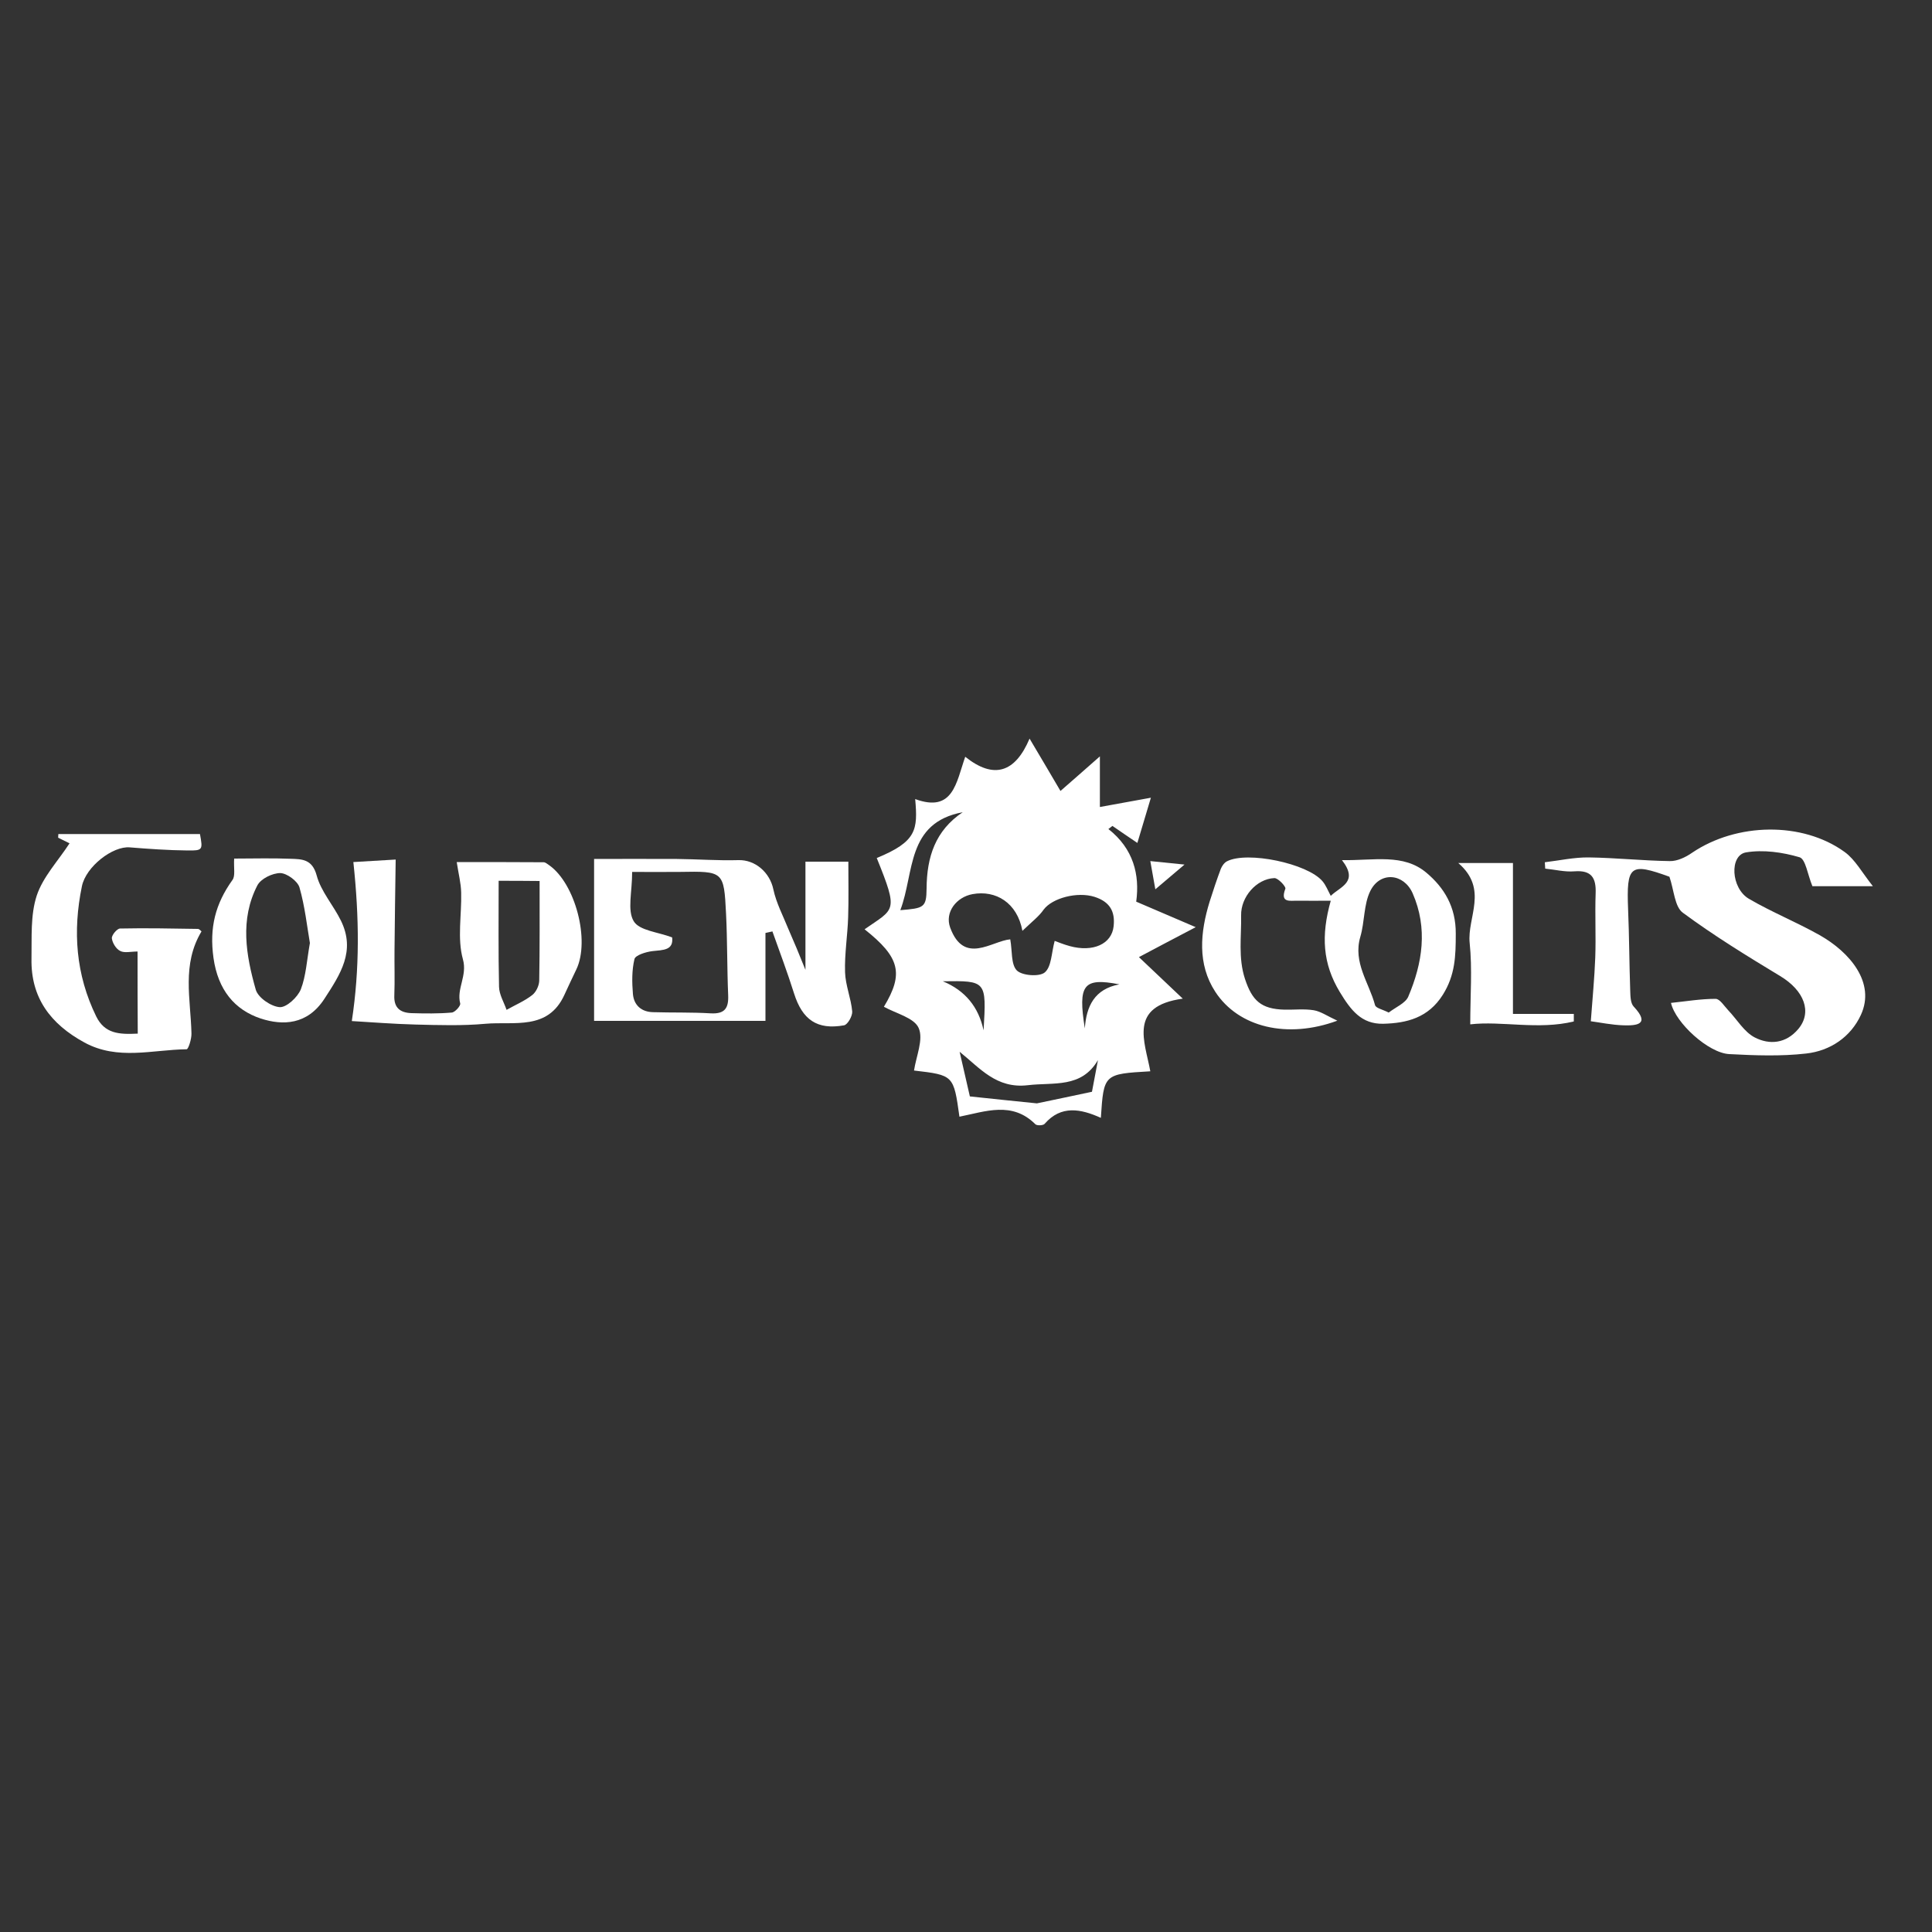 <?xml version="1.0" encoding="UTF-8"?> <svg xmlns="http://www.w3.org/2000/svg" xmlns:xlink="http://www.w3.org/1999/xlink" version="1.1" id="Layer_1" x="0px" y="0px" viewBox="0 0 1000 1000" style="enable-background:new 0 0 1000 1000;" xml:space="preserve"><rect x="0" y="0" width="1000" height="1000" fill="#333333" stroke="none"/> <path style="fill:#FFFFFF;" d="M595.4,554.5c-24.1,1.4-24.1,1.4-25.6,24.1c-10.4-4.7-20.6-6.7-29.1,3.1c-0.8,0.9-4,1-4.8,0.2 c-12-12-25.8-6.6-39.3-3.9c-3-21.5-3-21.5-23.5-23.9c1.1-7.4,5-16.1,2.4-22c-2.3-5.3-11.7-7.5-18-11c10.4-17.2,8.3-25.6-10-40.1 c15.6-10.9,17.7-8.7,6.3-36.9c20.7-8.5,21.3-14.6,19.9-30.5c19.7,7.2,21.2-8.5,25.9-21.9c14.9,11.9,25.9,8.1,33.3-9.4 c5.9,9.9,10.7,18.1,16,27.1c6.5-5.7,12.6-11,20.4-17.9c0,9.6,0,17.2,0,26.2c9.3-1.7,17.1-3.1,26.4-4.8c-2.5,8.4-4.6,15.4-7,23.4 c-4.8-3.2-8.8-6-12.9-8.8c-0.7,0.5-1.4,1.1-2.1,1.6c13,10.2,16.3,23.7,14.4,37.6c10.3,4.4,19.5,8.4,30.8,13.2 c-10.9,5.7-19.4,10.2-29.4,15.5c7.4,7,14.1,13.4,22.7,21.5C583.9,520.8,592.6,539.1,595.4,554.5z M529.2,481.8 c-2.7-14.6-13.8-21.2-25.8-19c-8.3,1.5-14.5,9.3-11.6,17.3c7.2,19.6,21.6,6.9,31.1,6.1c1.1,5.9,0.3,12.9,3.4,16.1 c2.7,2.7,11.7,3.4,14.5,1c3.5-3,3.4-10.1,5.1-16.3c1.4,0.5,4.5,1.8,7.8,2.7c12.1,3.3,21.7-1.1,22.7-10.2c0.9-7.9-2.1-12.8-9.9-15.3 c-8.9-2.8-21.8,0.6-26.3,6.6C537.8,474.3,534.2,477,529.2,481.8z M502,567.5c12.1,1.3,23.9,2.5,34.7,3.6c9.7-2,19-4,28.5-6 c0.9-4.9,2-10.7,3.1-16.4c-8.6,14.7-22.9,11.4-36.3,13c-16.3,1.9-24.7-8.8-35.3-17.3C498.6,552.8,500.4,560.6,502,567.5z M498.3,420.4c-29.3,5.5-24.9,31.3-32.3,50.7c12.2-1,13.5-1.3,13.6-11.2C479.7,443.6,484.1,429.9,498.3,420.4z M509.1,533.3 c1.5-25.7,1.5-25.7-21.1-25.4C499.6,512.7,506.5,521.2,509.1,533.3z M579.4,509.5c-18.7-3.6-21.5,0.1-17.9,22.8 C562.3,520.8,566.5,511.9,579.4,509.5z"></path> <path style="fill:#FFFFFF;" d="M823.4,528.6c0.9-12.1,1.9-22.5,2.3-33c0.4-11.1-0.2-22.1,0.2-33.2c0.3-8-2.1-12.1-11-11.4 c-5,0.4-10-0.9-15.1-1.4c-0.1-1.1-0.1-2.2-0.2-3.3c7.6-0.9,15.2-2.6,22.8-2.5c14,0.2,27.9,1.7,41.9,1.9c3.8,0.1,8.2-2,11.5-4.3 c23-15.6,57.1-16.3,79-0.4c5.4,3.9,8.9,10.5,14.6,17.7c-12.5,0-22.6,0-31.3,0c-2.5-6-3.5-14.1-6.7-15c-8.8-2.6-18.8-4-27.7-2.5 c-8.6,1.5-7.8,18.5,1.5,24c11.8,6.9,24.7,12.1,36.6,18.8c15.6,8.8,29.1,24.6,21.4,41.3c-5.3,11.5-15.9,18.6-28.3,20 c-13.1,1.5-26.5,1-39.8,0.3c-10.8-0.5-27.9-16.2-30.2-26.5c7.7-0.8,15.4-2.1,23.1-2.1c2.2,0,4.5,3.8,6.6,6c4.5,4.7,8.2,11.2,13.7,14 c7.6,3.9,16.1,3.2,22.5-4.4c7.3-8.7,3.1-19.9-9.4-27.4c-17.2-10.4-34.3-20.9-50.4-32.8c-4.2-3.1-4.5-11.5-6.9-18.6 c-20.4-7.4-22.3-6-21.4,16.9c0.6,14,0.6,28,1.1,42.1c0.1,2.8,0.1,6.4,1.8,8.2c8.8,9.4,1.4,9.9-5.4,9.7 C834.2,530.5,828,529.2,823.4,528.6z"></path> <path style="fill:#FFFFFF;" d="M416.9,502c0-19.5,0-37.4,0-56c7.5,0,15.7,0,22.2,0c0,10,0.2,19.4-0.1,28.7c-0.3,9.5-1.9,19-1.6,28.5 c0.2,6.8,3.1,13.5,3.7,20.3c0.2,2.3-2.3,6.8-4.2,7.2c-14,2.5-21.6-2.9-25.9-16.5c-3.4-10.8-7.4-21.4-11.2-32.1 c-1.2,0.3-2.4,0.5-3.6,0.8c0,15,0,29.9,0,45.5c-29.2,0-59.6,0-88.7,0c0-27.5,0-54.6,0-83.8c12.7,0,27.8-0.1,42.9,0 c10.6,0.1,21.1,0.9,31.7,0.6c8.8-0.3,16.4,6.4,18.2,15.2c1.5,7,5,13.6,7.7,20.3C410.9,487.3,413.7,494,416.9,502z M347.9,485.2 c0.8,6.7-4.6,6.5-10.2,7.1c-3.4,0.4-8.8,2.1-9.3,4.1c-1.4,5.8-1.3,12.1-0.8,18.1c0.5,5.8,4.4,9.3,10.5,9.4c9.9,0.3,19.8,0,29.7,0.6 c7.2,0.4,9.4-2.5,9.1-9.4c-0.6-14.1-0.4-28.2-1.1-42.2c-1.1-22-1.3-22-24-21.6c-8.6,0.1-17.3,0-24.6,0c0,10.6-2.6,19.8,0.8,25.5 C330.9,481.7,340.6,482.4,347.9,485.2z"></path> <path style="fill:#FFFFFF;" d="M688.8,463.7c5-4.9,14.6-7.1,5.8-18.5c16.5,0.3,31.8-3.6,43.8,6.6c9,7.6,15.2,17.5,15.1,31.5 c0,11.6-0.3,21.4-6.7,31.6c-7.5,11.9-18.6,14.7-30.9,15c-11.2,0.2-16.7-7-22.4-16.4c-8.9-14.7-9.8-29.2-4.7-47.3 c-6.6,0-11.8,0.1-17.1,0c-3.8-0.1-9.3,1.4-6.4-6.2c0.4-1.1-3.8-5.6-5.7-5.5c-9.3,0.4-17.4,9.8-17.2,19.3c0.2,11-1.6,21.9,2,32.9 c3.7,11.2,8.3,15.6,20.5,15.9c5,0.1,10.2-0.5,15.1,0.3c3.6,0.6,6.8,2.9,12.2,5.4c-25.7,9.5-51.1,3.6-63.2-15 c-9.3-14.3-7.8-30.7-2.9-46.6c1.8-5.7,3.7-11.4,5.8-17c0.6-1.5,1.8-3.2,3.2-3.9c10.5-5.4,41.6,1.1,49.4,10.3 C686.3,458.2,687.3,460.9,688.8,463.7z M718.8,524.1c3.6-2.8,8.6-4.8,10.1-8.2c7.4-17.4,10.2-35.4,2.3-53.5 c-4.6-10.4-16.8-11.5-21.9-1.3c-3.5,7-2.9,16-5.2,23.8c-3.9,13.3,4.5,23.7,7.6,35.3C712.1,521.8,715.4,522.4,718.8,524.1z"></path> <path style="fill:#FFFFFF;" d="M182.1,528.5c4.1-27,3.9-53.3,0.8-82.3c6.8-0.4,15.5-0.9,21.9-1.3c-0.2,16.2-0.5,31.5-0.6,46.8 c-0.1,7.8,0.2,15.7-0.1,23.5c-0.3,6.5,3.1,9,8.9,9.2c6.9,0.2,13.9,0.3,20.8-0.3c1.7-0.1,4.7-3.5,4.4-4.7c-2-7.7,3.8-14.3,1.4-22.9 c-3-10.8-0.6-22.9-0.9-34.5c-0.1-4.9-1.4-9.8-2.3-15.8c13.9,0,29.4,0,45,0.1c0.9,0,1.9,0.9,2.8,1.5c13.6,9.5,21.3,39,14.1,54 c-2.1,4.4-4.2,8.8-6.2,13.2c-8.5,18.5-26,13.6-40.8,14.9c-12,1.1-24.2,0.7-36.3,0.4C203.6,530,192.3,529.1,182.1,528.5z M258.1,455.9c0,19-0.2,36.9,0.2,54.9c0.1,4,2.5,7.9,3.9,11.9c4.4-2.5,9.2-4.5,13.2-7.6c2-1.5,3.6-4.8,3.7-7.4 c0.3-17,0.2-34,0.2-51.7C271.1,455.9,264.8,455.9,258.1,455.9z"></path> <path style="fill:#FFFFFF;" d="M71.2,492.5c-3.5,0-6.8,0.9-9-0.3c-2.1-1-4-4.1-4.3-6.5c-0.2-1.6,2.6-5,4.2-5.1 c13.4-0.3,26.9,0,40.3,0.2c0.8,0,1.6,1.1,1.9,1.3c-10.3,17.1-5.6,35.1-5.2,52.8c0.1,2.8-1.6,8.2-2.5,8.2 c-17.7,0.2-35.6,5.9-52.9-3.5c-17.6-9.6-27.8-23.2-27.4-43.4c0.2-10.9-0.6-22.5,2.7-32.6c3.2-9.7,11-17.9,17-27.1 c-1.1-0.5-3.5-1.7-5.9-2.9c0-0.6,0.1-1.2,0.1-1.9c24.4,0,48.8,0,73.3,0c1.5,8.2,1.5,8.6-6.4,8.5c-10-0.1-20-0.8-29.9-1.6 c-8.8-0.8-22.7,9.9-24.8,20.1c-4.8,23.2-3.2,45.7,7.4,67.4c4.4,8.9,11.7,9.4,21.5,8.9C71.2,521.3,71.2,507.5,71.2,492.5z"></path> <path style="fill:#FFFFFF;" d="M121.2,444.4c10,0,19.6-0.3,29.2,0.1c5.8,0.2,11.2,0.1,13.5,8.6c2.2,8.3,8.7,15.5,12.6,23.5 c7.6,15.6-0.2,27.5-8.6,40.4c-8.8,13.5-21.5,13.9-32.9,10.2c-13.6-4.5-22.2-14.9-24.5-31.4c-2.2-15.7,1-28,9.8-40.3 C121.9,453.4,120.9,449.3,121.2,444.4z M160.4,488.1c-1.5-8.8-2.6-19-5.4-28.8c-1-3.3-6.5-7.3-9.9-7.4c-4.1,0-10.1,2.9-11.9,6.4 c-9.1,17.6-5.9,36.1-0.8,54c1.2,4.1,7.9,8.7,12.4,9c3.5,0.2,9.2-5.1,10.9-9.2C158.4,505.1,158.8,497.1,160.4,488.1z"></path> <path style="fill:#FFFFFF;" d="M761,530.2c0-15,1.1-28.7-0.3-42.1c-1.4-13.3,9.9-27.8-5.9-41.4c11.3,0,20.4,0,28.3,0 c0,6.3,0,12.6,0,18.9c0,19.2,0,38.4,0,59.2c10.4,0,20.9,0,31.5,0c0,1.3,0,2.6,0,3.9C796.2,533.2,777.2,528.3,761,530.2z"></path> <path style="fill:#FFFFFF;" d="M598,460.3c-0.9-5.2-1.6-9.2-2.6-14.6c5.3,0.5,10,1,17.7,1.8C607.2,452.5,603.3,455.8,598,460.3z"></path> </svg> 